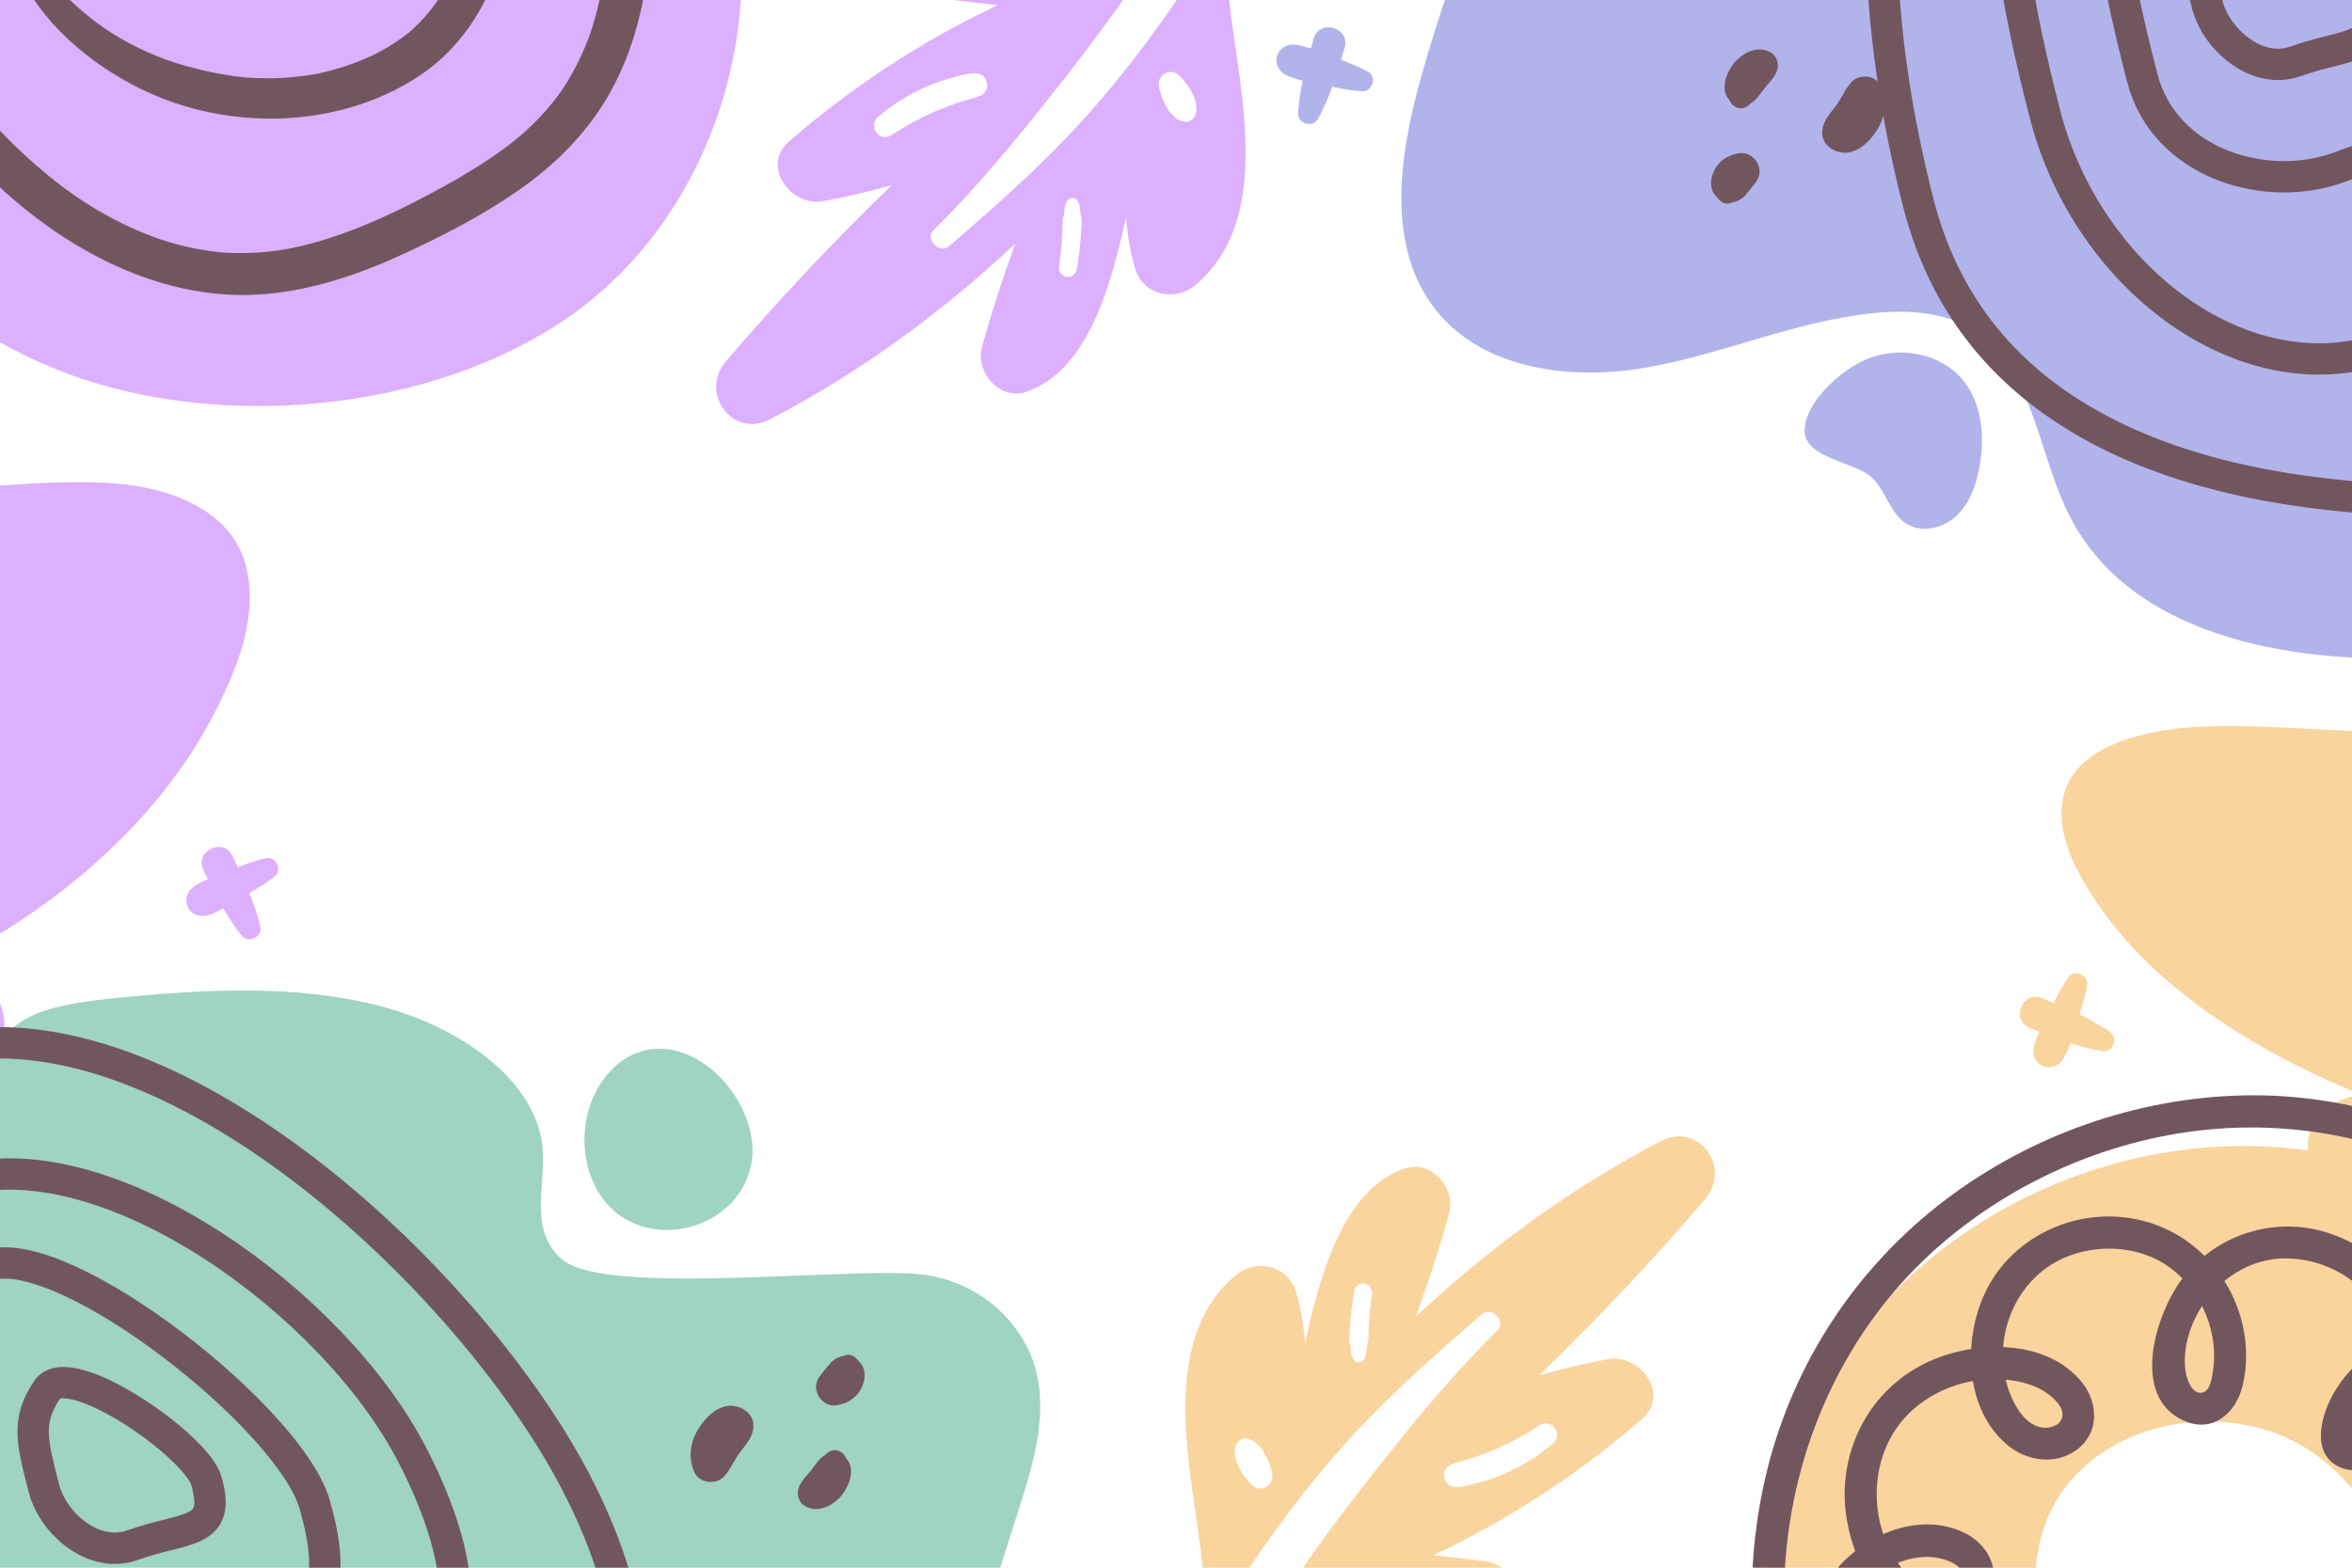 <?xml version="1.0" encoding="utf-8"?>
<!-- Generator: Adobe Illustrator 27.5.0, SVG Export Plug-In . SVG Version: 6.00 Build 0)  -->
<svg version="1.1" xmlns="http://www.w3.org/2000/svg" xmlns:xlink="http://www.w3.org/1999/xlink" x="0px" y="0px"
	 viewBox="0 0 750 500" style="enable-background:new 0 0 750 500;" xml:space="preserve">
<g id="BACKGROUND">
	<rect style="fill:#FFFFFF;" width="750" height="500"/>
</g>
<g id="OBJECTS">
	<g>
		<defs>
			<rect id="SVGID_1_" width="750" height="500"/>
		</defs>
		<clipPath id="SVGID_00000098914022670131857640000004078253146295760259_">
			<use xlink:href="#SVGID_1_"  style="overflow:visible;"/>
		</clipPath>
		<path style="clip-path:url(#SVGID_00000098914022670131857640000004078253146295760259_);fill:#DCB0FF;" d="M34.732,154.047
			c-15.857-0.934-32.084,0.769-47.884,1.685c-18.884,1.101-37.768,2.202-56.651,3.303c-0.627,0.032-1.113,0.211-1.476,0.476
			c-0.261,0.053-0.468,0.192-0.483,0.441c0,0.013,0,0.025,0,0.05c-0.326,0.476-0.336,1.048-0.07,1.516
			c-3.696,90.069-4.08,180.224-5.528,270.317c-0.009,0.708,0.73,1.345,1.674,1.521c24.845,4.878,53.66-4.187,63.866-21.49
			c9.505-16.117,0.829-35.25-18.48-45.259c17.11-8.245,29.541-21.614,31.601-36.389c1.205-8.806-4.064-21.262-16.903-23.534
			c38.293-19.989,67.919-47.812,84.18-79.616c7.585-14.828,14.135-31.73,9.577-47.496C73.633,163.902,56.433,155.348,34.732,154.047
			z"/>
		<path style="clip-path:url(#SVGID_00000098914022670131857640000004078253146295760259_);fill:#F9D49D;" d="M702.203,231.763
			c15.854-0.674,32.085,0.677,47.887,1.423c18.886,0.896,37.772,1.793,56.658,2.689c0.627,0.026,1.114,0.165,1.477,0.37
			c0.261,0.041,0.469,0.149,0.484,0.34c0,0.01,0,0.019,0,0.038c0.327,0.367,0.339,0.805,0.074,1.164
			c3.939,69.178,4.565,138.413,6.255,207.603c0.011,0.544-0.727,1.031-1.67,1.163c-24.831,3.679-53.67-3.359-63.922-16.675
			c-9.549-12.402-0.924-27.072,18.358-34.706c-17.132-6.378-29.598-16.678-31.698-28.03c-1.229-6.766,4.007-16.317,16.839-18.027
			c-38.346-15.453-68.046-36.9-84.392-61.367c-7.625-11.407-14.22-24.405-9.704-36.5
			C663.33,239.226,680.506,232.703,702.203,231.763z"/>
		<path style="clip-path:url(#SVGID_00000098914022670131857640000004078253146295760259_);fill:#9FD3C4;" d="M-26.3,524.414
			h337.512c4.521-14.25,9.042-28.5,13.563-42.75c4.527-14.271,9.082-29.016,5.836-43.484c-3.246-14.469-16.374-28.722-35.432-31.537
			c-21.048-3.11-101.004,7.07-115.662-4.761c-11.02-8.894-5.579-23.068-6.455-35.234c-1.531-21.249-25.115-38.768-51.719-45.742
			c-26.605-6.974-55.698-5.411-83.624-2.677c-40.465,3.962-28.717,10.859-60.007,30.65c-4.331,2.74-8.331,5.693-12.05,8.808v158.307
			C-31.764,518.854-29.081,521.66-26.3,524.414z"/>
		<g style="clip-path:url(#SVGID_00000098914022670131857640000004078253146295760259_);">
			<g>
				<path style="fill:none;stroke:#72565E;stroke-width:10;stroke-miterlimit:10;" d="M181.321,468.399
					c48.136,87.071,9.005,165.848-94.787,164.584c-74.165-0.904-146.191-22.932-164.583-94.787
					c-23.376-91.33-15.198-183.633,56.425-202.907C49.999,316.015,145.435,403.487,181.321,468.399z"/>
				<path style="fill:none;stroke:#72565E;stroke-width:10;stroke-miterlimit:10;" d="M131.496,464.085
					c33.722,65.414,2.878,95.525-58.623,119.346c-45.185,17.502-96.823-20.319-110.6-73.808
					c-17.512-67.986-21.205-120.697,25.525-133.272C34.528,363.776,106.357,415.319,131.496,464.085z"/>
			</g>
			<path style="fill:none;stroke:#72565E;stroke-width:10;stroke-miterlimit:10;" d="M100.357,479.884
				c12.037,42.417-11.147,34.014-43.476,46.456c-23.752,9.142-56.504-0.731-63.589-28.266c-9.007-34.997-20.804-88.124,3.746-94.73
				C21.586,396.738,92.594,452.532,100.357,479.884z"/>
			<path style="fill:none;stroke:#72565E;stroke-width:10;stroke-miterlimit:10;" d="M65.797,472.259
				c4.99,17.341-6.638,14.478-23.517,20.552c-12.401,4.462-25.434-6.93-28.301-18.207c-3.643-14.333-5.775-21.334,1.076-31.391
				C22.069,432.917,62.579,461.077,65.797,472.259z"/>
		</g>
		<path style="clip-path:url(#SVGID_00000098914022670131857640000004078253146295760259_);fill:#B1B3EB;" d="M453.033,25.032
			c-6.894,24.656-11.103,53.622,4.741,73.732c15.28,19.394,43.722,22.722,68.016,18.32c24.295-4.402,47.367-14.852,71.941-17.249
			c10.715-1.045,22.112-0.372,31.284,5.267c19.592,12.046,20.603,39.643,31.228,60.041c19.451,37.341,68.727,46.345,110.799,44.702
			c1.285-0.05,2.574-0.106,3.864-0.166v-241.29h-302.31C464.956-13.142,458.415,5.783,453.033,25.032z"/>
		<g style="clip-path:url(#SVGID_00000098914022670131857640000004078253146295760259_);">
			<g>
				<path style="fill:none;stroke:#72565E;stroke-width:10;stroke-miterlimit:10;" d="M871.135-4.872
					c48.136,87.071,9.005,165.848-94.787,164.584c-74.165-0.904-146.191-22.932-164.583-94.787
					c-23.376-91.33-15.198-183.633,56.425-202.907C739.812-157.257,835.249-69.785,871.135-4.872z"/>
				<path style="fill:none;stroke:#72565E;stroke-width:10;stroke-miterlimit:10;" d="M821.31-9.186
					c33.722,65.414,2.878,95.525-58.623,119.346c-45.185,17.502-96.823-20.319-110.601-73.808
					c-17.512-67.986-21.205-120.697,25.525-133.272C724.341-109.495,796.17-57.953,821.31-9.186z"/>
			</g>
			<path style="fill:none;stroke:#72565E;stroke-width:10;stroke-miterlimit:10;" d="M790.17,6.612
				c12.038,42.417-11.147,34.014-43.476,46.456c-23.752,9.142-56.504-0.731-63.589-28.266c-9.006-34.997-20.804-88.123,3.746-94.73
				C711.4-76.533,782.408-20.739,790.17,6.612z"/>
			<path style="fill:none;stroke:#72565E;stroke-width:10;stroke-miterlimit:10;" d="M755.61-1.012
				c4.99,17.341-6.638,14.478-23.517,20.552c-12.401,4.462-25.434-6.93-28.301-18.207c-3.643-14.333-5.775-21.334,1.076-31.391
				C711.883-40.354,752.393-12.194,755.61-1.012z"/>
		</g>
		<g style="clip-path:url(#SVGID_00000098914022670131857640000004078253146295760259_);">
			<path style="fill:#72565E;" d="M581.099,41.509c-0.498,3.656,2.34,6.359,5.652,7.045c4.953,1.026,9.303-3.146,11.731-6.99
				c2.721-4.309,3.412-8.928,1.585-13.706c-1.585-4.145-7.682-4.624-10.159-1.115c-0.341,0.483-0.738,0.934-1.068,1.424
				c-0.327,0.485-1.552,2.651-0.935,1.642c-0.872,1.426-1.61,2.736-2.06,3.375C583.885,35.963,581.589,37.921,581.099,41.509z"/>
			<path style="fill:#72565E;" d="M551.385,31.777c0.61,1.327,1.52,2.431,3.17,2.716c1.574,0.271,2.724-0.55,3.737-1.572
				c1.743-0.976,2.865-2.805,4.235-4.615c1.666-2.2,4.065-4.05,4.36-6.976c0.164-1.627-0.518-3.446-1.913-4.384
				c-4.158-2.795-9.325-0.188-12.133,3.288C550.528,23.1,548.404,28.719,551.385,31.777z"/>
			<path style="fill:#72565E;" d="M546.535,61.814c0.164,0.26,2.152,2.406,1.442,1.687c-0.504-0.437-0.335-0.264,0.507,0.517
				c0.076,0.065,0.161,0.11,0.242,0.165c1.025,0.847,2.413,1.032,3.584,0.393c0.693-0.09,1.34-0.29,1.998-0.612
				c0.989-0.447,1.809-1.105,2.46-1.974c0.495-0.53,0.469-0.515-0.078,0.046c1.292-1.346,2.191-2.585,3.288-4.039
				c3.035-4.019-0.607-9.916-5.542-9.119c-3.787,0.612-6.788,2.729-8.195,6.372C545.41,57.403,545.265,59.798,546.535,61.814z"/>
		</g>
		<g style="clip-path:url(#SVGID_00000098914022670131857640000004078253146295760259_);">
			<path style="fill:#72565E;" d="M240.214,455.551c0.498-3.656-2.34-6.359-5.652-7.045c-4.953-1.026-9.303,3.146-11.731,6.99
				c-2.721,4.309-3.412,8.928-1.585,13.706c1.585,4.145,7.682,4.624,10.159,1.115c0.341-0.483,0.738-0.934,1.068-1.423
				c0.327-0.485,1.552-2.651,0.935-1.642c0.872-1.426,1.61-2.736,2.06-3.375C237.428,461.097,239.725,459.139,240.214,455.551z"/>
			<path style="fill:#72565E;" d="M269.927,465.283c-0.61-1.327-1.52-2.431-3.17-2.716c-1.574-0.271-2.724,0.55-3.737,1.572
				c-1.743,0.977-2.865,2.805-4.235,4.615c-1.666,2.2-4.065,4.05-4.36,6.976c-0.164,1.627,0.518,3.446,1.913,4.384
				c4.158,2.795,9.325,0.188,12.133-3.288C270.785,473.961,272.909,468.341,269.927,465.283z"/>
			<path style="fill:#72565E;" d="M274.778,435.247c-0.164-0.26-2.152-2.406-1.442-1.687c0.504,0.437,0.335,0.264-0.507-0.517
				c-0.076-0.065-0.161-0.11-0.242-0.165c-1.025-0.847-2.413-1.032-3.584-0.393c-0.693,0.09-1.34,0.29-1.998,0.612
				c-0.989,0.447-1.809,1.105-2.46,1.974c-0.495,0.53-0.469,0.515,0.078-0.046c-1.292,1.346-2.191,2.585-3.288,4.039
				c-3.035,4.019,0.607,9.916,5.542,9.12c3.787-0.612,6.788-2.729,8.195-6.372C275.903,439.657,276.048,437.263,274.778,435.247z"/>
		</g>
		<path style="clip-path:url(#SVGID_00000098914022670131857640000004078253146295760259_);fill:#B1B3EB;" d="M413.431,14.308
			c1.53,0.231,3.052,0.643,4.56,1.143c0.306-1.07,0.613-2.13,0.92-3.17c1.87-6.34,11.677-3.514,9.868,2.856
			c-0.367,1.294-0.753,2.618-1.149,3.949c2.932,1.1,5.818,2.25,8.577,3.782c2.877,1.598,1.484,6.422-1.805,6.236
			c-3.259-0.184-6.404-0.785-9.571-1.446c-1.309,3.595-2.795,7.104-4.563,10.285c-1.626,2.927-6.532,1.509-6.344-1.836
			c0.191-3.39,0.745-6.889,1.477-10.377c-1.664-0.399-3.294-0.882-4.827-1.554C404.489,21.509,406.847,13.311,413.431,14.308z"/>
		<path style="clip-path:url(#SVGID_00000098914022670131857640000004078253146295760259_);fill:#DCB0FF;" d="M62.115,282.573
			c1.291-0.852,2.697-1.565,4.153-2.204c-0.49-1-0.971-1.993-1.439-2.971c-2.855-5.962,6.322-10.427,9.243-4.484
			c0.593,1.207,1.193,2.449,1.79,3.703c2.914-1.146,5.828-2.224,8.903-2.932c3.207-0.739,5.401,3.778,2.834,5.841
			c-2.544,2.045-5.282,3.704-8.078,5.333c1.434,3.547,2.679,7.148,3.496,10.695c0.752,3.262-3.843,5.494-5.942,2.883
			c-2.128-2.647-4.059-5.616-5.85-8.698c-1.503,0.817-3.037,1.55-4.626,2.077C60.292,293.908,56.556,286.239,62.115,282.573z"/>
		<path style="clip-path:url(#SVGID_00000098914022670131857640000004078253146295760259_);fill:#F9D49D;" d="M648.635,333.496
			c0.388-1.497,0.955-2.969,1.608-4.418c-1.033-0.414-2.056-0.83-3.058-1.242c-6.113-2.515-2.289-11.977,3.86-9.52
			c1.249,0.499,2.526,1.019,3.809,1.55c1.396-2.802,2.839-5.555,4.648-8.14c1.887-2.697,6.541-0.812,6.016,2.439
			c-0.519,3.222-1.442,6.289-2.427,9.371c3.44,1.673,6.777,3.514,9.759,5.601c2.743,1.919,0.826,6.653-2.482,6.12
			c-3.352-0.541-6.776-1.452-10.169-2.541c-0.569,1.614-1.217,3.185-2.044,4.641C654.874,343.134,646.963,339.942,648.635,333.496z"
			/>
		<path style="clip-path:url(#SVGID_00000098914022670131857640000004078253146295760259_);fill:#DCB0FF;" d="M215.112-66.591
			c-12.151-6.527-24.587-1.612-36.718,2.238c-13.593,4.314-27.204,8.569-40.829,12.781c-29.727,9.19-59.518,18.168-89.33,27.078
			C18.354-15.564-12.519-8.108-41.75,2.767c-8.097,3.012-12.039,8.865-12.777,15.059c-2.779,2.426-4.511,6.11-4.114,10.99
			c3.823,46.912,47.904,81.307,90.075,93.663c46.295,13.565,104.345,7.528,145.346-18.314
			c36.639-23.093,57.869-64.953,59.643-107.61C237.239-23.059,234.701-56.069,215.112-66.591z"/>
		<g style="clip-path:url(#SVGID_00000098914022670131857640000004078253146295760259_);">
			<g>
				<g>
					<path style="fill:#72565E;" d="M189.283-83.632c-2.689-0.658-5.963-0.629-8.486,0.714c-0.872,0.188-1.662,0.534-2.5,0.956
						c-0.38,0.191-0.761,0.374-1.115,0.612c-0.174,0.116-0.772,0.714-0.783,0.762c-0.668,0.531-1.368,0.952-1.934,1.677
						c-0.553,0.71-0.997,1.483-1.346,2.31c-0.493,1.167,0.75,2.415,1.888,1.671c0.5-0.327,0.995-0.603,1.563-0.795
						c0.276-0.094,0.561-0.169,0.845-0.232c0.117-0.026,0.418-0.065,0.638-0.096c0.276,0.029,0.95,0.064,1.19,0.098
						c0.405,0.057,0.797,0.16,1.191,0.253c0.182,0.129,0.372,0.254,0.577,0.379c0.076,0.046,0.112,0.067,0.168,0.1
						c0.025,0.023,0.047,0.044,0.105,0.09c0.227,0.181,0.443,0.375,0.671,0.553c1.129,0.88,2.129,1.766,3.162,2.758
						c0.23,0.221,0.472,0.431,0.713,0.641c0.032,0.028,0.093,0.082,0.161,0.141c0.143,0.161,0.436,0.472,0.514,0.573
						c0.307,0.399,0.608,0.804,0.892,1.22c0.434,0.636,0.813,1.299,1.187,1.971c0.017,0.041,0.027,0.066,0.047,0.114
						c0.193,0.472,0.388,0.941,0.565,1.42c0.608,1.647,1.069,3.342,1.454,5.054c0.091,0.405,0.174,0.812,0.259,1.219
						c0.009,0.044,0.023,0.117,0.037,0.194c0.154,0.914,0.313,1.827,0.458,2.743c0.483,3.048,0.903,6.107,1.251,9.174
						c0.714,6.277,1.159,12.591,1.238,18.909c0.04,3.199-0.015,6.4-0.175,9.595c-0.036,0.728-0.079,1.455-0.126,2.182
						c-0.019,0.296-0.111,1.341-0.12,1.495c-0.139,1.445-0.274,2.889-0.452,4.331c-0.757,6.132-1.967,12.214-3.735,18.137
						c-0.203,0.68-0.413,1.357-0.631,2.033c-0.109,0.337-0.219,0.674-0.332,1.01c-0.016,0.048-0.049,0.145-0.085,0.253
						c-0.096,0.266-0.3,0.843-0.308,0.862c-0.123,0.332-0.247,0.662-0.374,0.992c-0.284,0.742-0.579,1.48-0.883,2.214
						c-1.182,2.852-2.515,5.642-4.004,8.347c-0.682,1.239-1.397,2.461-2.145,3.662c-0.246,0.395-0.501,0.784-0.753,1.175
						c-0.001,0.01-0.217,0.357-0.322,0.506c-0.008,0.012-0.017,0.024-0.025,0.035c-0.016,0.025-0.033,0.05-0.049,0.076
						c0.018-0.028,0.026-0.041,0.043-0.067c-0.298,0.422-0.592,0.847-0.895,1.266c-1.942,2.685-4.059,5.241-6.331,7.653
						c-1.235,1.31-2.513,2.579-3.828,3.809c-0.309,0.289-0.621,0.576-0.934,0.861c-0.11,0.1-0.424,0.38-0.596,0.535
						c-0.639,0.552-1.284,1.096-1.937,1.63c-2.882,2.356-5.891,4.556-8.98,6.633c-6.035,4.056-12.371,7.643-18.791,11.049
						c-1.658,0.88-3.322,1.75-4.993,2.605c-0.797,0.408-1.596,0.813-2.396,1.215c-0.401,0.201-0.802,0.401-1.203,0.6
						c-0.164,0.081-1.072,0.526-1.333,0.655c-0.245,0.118-0.601,0.288-0.675,0.323c-0.405,0.193-0.811,0.386-1.217,0.577
						c-0.813,0.382-1.628,0.76-2.445,1.132c-1.838,0.838-3.687,1.65-5.549,2.431c-7.087,2.973-14.377,5.506-21.87,7.239
						c-0.863,0.199-1.728,0.382-2.594,0.566c-0.177,0.038-0.312,0.066-0.418,0.089c-0.358,0.066-0.716,0.129-1.075,0.19
						c-1.961,0.334-3.932,0.608-5.91,0.813c-3.708,0.385-7.441,0.536-11.167,0.428c-0.748-0.022-1.496-0.054-2.243-0.097
						c-0.39-0.022-0.78-0.049-1.17-0.076c-0.06-0.006-0.103-0.011-0.179-0.018c-1.67-0.173-3.335-0.368-4.994-0.626
						c-3.13-0.487-6.232-1.148-9.292-1.964c-1.443-0.384-2.876-0.803-4.299-1.255c-0.713-0.226-1.421-0.465-2.13-0.703
						c-0.051-0.017-0.087-0.029-0.131-0.044c-0.036-0.014-0.075-0.03-0.129-0.051c-0.436-0.17-0.879-0.323-1.317-0.49
						c-2.986-1.135-5.92-2.407-8.795-3.8c-2.973-1.44-5.884-3.01-8.728-4.691c-1.385-0.818-2.753-1.663-4.106-2.533
						c-0.616-0.396-1.227-0.8-1.838-1.204c-0.034-0.023-0.053-0.037-0.092-0.063c-0.468-0.323-0.935-0.646-1.4-0.973
						c-5.482-3.86-10.663-8.128-15.582-12.681C2.292,44.271-2.922,38.753-8.007,33.139c-5.186-5.725-9.534-10.605-14.392-16.559
						c-4.821-5.909-9.35-12.102-14.366-17.844c-2.421-2.771-5.475-6.28-9.655-4.897c-3.734,1.235-4.394,5.966-1.527,8.422
						c1.007,0.863,2.128,1.193,3.16,1.103c0.742,1.202,1.489,2.401,2.294,3.562c2.136,3.081,4.271,6.163,6.424,9.232
						c4.302,6.131,8.687,12.206,13.196,18.186c8.991,11.924,19.29,22.983,30.924,32.377C28.858,83.523,54.91,95.491,82.146,93.95
						c15.518-0.878,30.554-5.745,44.629-12.114c13.727-6.211,27.499-13.243,39.791-22.008c11.648-8.307,21.611-18.574,28.471-31.196
						c5.954-10.955,9.514-23.244,11.161-35.568c1.699-12.711,1.718-25.639,0.377-38.384c-0.711-6.755-1.6-13.621-3.202-20.227
						C201.559-73.021,197.401-81.645,189.283-83.632z"/>
					<path style="fill:#72565E;" d="M179.767,27.838c0.001-0.006-0.091,0.134-0.353,0.55c0.002-0.003,0.004-0.006,0.006-0.009
						C179.535,28.198,179.651,28.018,179.767,27.838z"/>
				</g>
			</g>
			<g>
				<g>
					<path style="fill:#72565E;" d="M158.275-61.932c-0.925-2.185-2.581-3.839-4.874-4.478c-0.294-0.224-0.599-0.423-0.929-0.576
						c-0.541-0.45-1.196-0.767-1.814-1.101c-0.727-0.393-1.893-0.083-2.207,0.73c-0.249,0.645-0.462,1.235-0.621,1.851
						c-0.277,0.451-0.528,0.912-0.449,0.97c-0.019,0.021-0.046,0.05-0.054,0.06c-0.783,1.044-0.907,1.364-1.289,2.449
						c-0.91,2.586,0.144,5.604,0.742,8.177c0.193,0.829,0.374,1.661,0.544,2.495c0.012,0.06,0.037,0.164,0.066,0.283
						c-0.004-0.016-0.007-0.028-0.012-0.045c0.105,0.409,0.15,0.843,0.219,1.26c0.296,1.767,0.539,3.543,0.746,5.323
						c0.412,3.554,0.618,7.132,0.604,10.709c-0.007,1.778-0.07,3.555-0.189,5.328c-0.005,0.074-0.014,0.177-0.023,0.283
						c0.008-0.081,0.014-0.144,0.024-0.249c-0.01,0.099-0.019,0.199-0.029,0.298c-0.021,0.23-0.044,0.46-0.046,0.472
						c-0.016,0.162-0.03,0.325-0.047,0.487c-0.096,0.919-0.208,1.836-0.336,2.75c-0.485,3.458-1.202,6.885-2.177,10.238
						c-0.23,0.791-0.473,1.577-0.732,2.359c-0.096,0.29-0.689,1.854-0.082,0.257c-0.146,0.383-0.285,0.768-0.432,1.151
						c-0.618,1.6-1.299,3.174-2.048,4.717c-0.746,1.536-1.558,3.04-2.436,4.505c-0.401,0.669-0.825,1.323-1.246,1.979
						c-0.027,0.037-0.037,0.048-0.07,0.093c-0.29,0.393-0.569,0.794-0.861,1.186c-1.965,2.63-4.184,5.014-6.572,7.256
						c-0.234,0.208-0.689,0.618-0.768,0.683c-0.35,0.288-0.703,0.573-1.06,0.853c-0.981,0.769-1.989,1.503-3.019,2.207
						c-1.967,1.343-4.014,2.567-6.117,3.684c-0.532,0.283-1.069,0.559-1.611,0.826c-0.167,0.078-0.416,0.195-0.477,0.222
						c-1.142,0.507-2.28,1.02-3.438,1.492c-1.71,0.697-3.443,1.335-5.197,1.911c-1.723,0.566-3.465,1.073-5.222,1.521
						c-0.835,0.213-1.674,0.413-2.516,0.6c-0.421,0.093-0.842,0.184-1.264,0.271c-0.178,0.036-0.362,0.072-0.518,0.101
						c-3.508,0.594-7.031,1.022-10.586,1.205c-3.626,0.187-7.242,0.114-10.865-0.101c-0.076-0.005-0.131-0.008-0.189-0.011
						c-0.064-0.007-0.132-0.014-0.22-0.023c-0.43-0.045-0.861-0.083-1.291-0.128c-0.86-0.091-1.719-0.195-2.576-0.31
						c-1.801-0.242-3.595-0.537-5.38-0.883c-3.56-0.691-7.118-1.529-10.606-2.521c-1.745-0.496-3.467-1.055-5.185-1.637
						c-0.032-0.011-0.035-0.011-0.06-0.02c-0.069-0.026-0.112-0.043-0.209-0.08c-0.407-0.153-0.815-0.301-1.221-0.456
						c-0.892-0.34-1.78-0.692-2.661-1.059c-3.832-1.592-7.56-3.435-11.145-5.523c-0.892-0.52-1.776-1.054-2.65-1.604
						c-0.291-0.183-0.581-0.368-0.87-0.554c-0.117-0.076-1.098-0.733-1.188-0.788c-1.591-1.099-3.15-2.246-4.666-3.446
						c-3.166-2.505-6.161-5.249-9.036-8.08c-1.464-1.443-2.823-2.984-4.246-4.451c-0.707-0.729-1.428-1.448-2.103-2.207
						c-0.702-0.79-1.482-1.298-2.306-1.942c-2.084-1.629-4.749,0.251-4.154,2.745c0.485,2.033,1.278,3.717,2.276,5.552
						c0.951,1.749,2.072,3.361,3.256,4.964c2.389,3.234,5.04,6.23,7.926,9.028c5.71,5.536,12.211,10.285,19.112,14.229
						C53.595,33.553,69.227,37.64,85.33,37.83c17.064,0.201,34.86-4.402,49.031-14.08c13.696-9.354,22.482-23.953,26.031-40.006
						c1.866-8.441,2.37-17.286,1.707-25.899c-0.36-4.683-1.131-9.326-2.14-13.912C159.521-58.058,159.071-60.049,158.275-61.932z"/>
					<path style="fill:#72565E;" d="M148.735-28.214c-0.037,0.376-0.052,0.53-0.05,0.521c0.015-0.157,0.031-0.315,0.046-0.472
						C148.732-28.181,148.734-28.197,148.735-28.214z"/>
				</g>
			</g>
		</g>
		<path style="clip-path:url(#SVGID_00000098914022670131857640000004078253146295760259_);fill:#B1B3EB;" d="M594.924,114.679
			c10.301-4.396,23.505-2.297,30.758,6.237c6.423,7.558,7.331,18.494,5.49,28.24c-1.078,5.711-3.142,11.502-7.4,15.457
			c-4.259,3.955-11.145,5.504-16.01,2.326c-5.181-3.384-6.44-10.575-10.99-14.769c-5.369-4.947-21.95-5.995-21.314-15.407
			C576.069,127.715,587.308,117.93,594.924,114.679z"/>
		<path style="clip-path:url(#SVGID_00000098914022670131857640000004078253146295760259_);fill:#9FD3C4;" d="M204.947,335.181
			c-9.133,2.467-15.523,11.225-17.673,20.437c-2.135,9.148-0.585,19.309,5.056,26.82c13.03,17.348,42.547,10.54,47.143-10.65
			C243.367,353.834,223.912,330.059,204.947,335.181z"/>
		<path style="clip-path:url(#SVGID_00000098914022670131857640000004078253146295760259_);fill:#F9D49D;" d="M580.328,591.212
			c-27.984-50.771-23.496-117.68,11.019-164.259c34.515-46.578,97.221-70.348,153.939-58.353
			c56.718,11.995,104.432,59.116,117.134,115.68c-31.66,8.818-60.276,18.87-91.936,27.688c-7.954-22.902-22.34-46.753-45.152-54.963
			c-22.812-8.21-50.956-2.391-66.115,16.529c-15.16,18.92-13.392,50.255,5.822,65.04
			C639.686,553.157,605.681,576.63,580.328,591.212z"/>
		<path style="clip-path:url(#SVGID_00000098914022670131857640000004078253146295760259_);fill:#72565E;" d="M586.122,579.327
			c-31.544-59.084-18.96-136.422,31.283-181.098c23.674-21.052,54.398-34.669,85.935-37.887
			c31.387-3.203,62.703,4.064,89.705,20.324c30.015,18.074,53.845,46.303,65.345,79.507c2.14,6.18,12.021,3.523,9.859-2.718
			c-21.969-63.434-85.036-109.463-152.617-108.092c-34.266,0.695-68.223,12.724-95.476,33.459
			c-27.904,21.231-47.765,51.113-56.418,85.123c-9.9,38.911-5.389,81.06,13.555,116.543
			C580.393,590.295,589.223,585.136,586.122,579.327L586.122,579.327z"/>
		<path style="clip-path:url(#SVGID_00000098914022670131857640000004078253146295760259_);fill:#72565E;" d="M640.297,532.235
			c-3.731,10.746-14.644,18.366-25.982,18.572c-11.384,0.206-21.411-7.812-25.266-18.308c-4.173-11.362,0.008-23.502,9.77-30.546
			c4.632-3.342,10.214-5.405,15.951-5.4c3.773,0.003,13.727,2.292,10.142,8.049c-3.742,6.01-11.628,2.27-15.523-1.306
			c-4.558-4.185-7.694-9.772-9.397-15.686c-3.236-11.241-1.492-24.118,5.762-33.483c7.186-9.276,19.056-14.405,30.678-14.264
			c5.658,0.069,11.952,1.283,16.592,4.695c2.012,1.479,4.779,4.003,4.653,6.752c-0.132,2.867-3.097,4.147-5.664,4.063
			c-6.025-0.196-9.87-7.231-11.557-12.185c-1.839-5.397-2.281-11.278-1.303-16.895c2.032-11.669,9.614-21.755,20.887-25.858
			c11.28-4.105,24.713-2.581,33.918,5.461c8.583,7.499,13.361,19.497,11.77,30.858c-0.301,2.151-0.801,6.754-3.332,7.378
			c-3.251,0.801-4.938-3.82-5.368-6.177c-1.051-5.76,0.388-12.205,2.892-17.408c5.221-10.845,15.865-18.882,28.119-19.175
			c11.345-0.271,23.054,5.253,29.23,14.947c6.48,10.17,6.556,23.882,0.66,34.333c-1.364,2.419-2.998,4.968-5.229,6.675
			c-3.191,2.441-2.76-0.191-1.947-2.839c1.605-5.227,5.128-9.824,9.258-13.325c8.53-7.231,21.036-10.074,31.501-5.561
			c10.274,4.431,18.008,15.006,19.083,26.148c1.135,11.767-5.628,22.852-15.601,28.762c-4.934,2.924-10.329,4.37-16.056,4.326
			c-6.581-0.05-6.588,10.175,0,10.225c17.356,0.133,33.439-11.211,39.592-27.385c6.046-15.892-0.039-34.381-12.86-45.103
			c-13.45-11.247-32.225-12.166-47.067-2.952c-6.67,4.141-12.387,10.111-15.752,17.242c-3.146,6.668-5.251,17.104,3.099,21
			c8.615,4.02,16.552-4.807,20.466-11.443c4.355-7.384,6.448-16.254,5.971-24.806c-0.998-17.863-12.655-32.604-29.56-38.245
			c-16.896-5.637-35.403-0.067-46.471,13.838c-8.855,11.125-17.562,38.492,0.384,46.062c8.979,3.788,16.199-2.575,18.317-11.109
			c2.022-8.147,1.363-17.096-1.524-24.951c-6.155-16.742-20.948-28.259-38.895-29.17c-17.393-0.884-34.369,8.6-41.763,24.514
			c-6.965,14.993-6.372,36.757,7.088,48.203c6.246,5.311,15.455,6.669,22.299,1.61c7.192-5.316,6.897-14.872,1.647-21.434
			c-11.192-13.989-33.773-13.48-48.699-6.741c-16.018,7.233-26.106,22.718-26.951,40.185c-0.797,16.463,7.914,38.23,25.385,42.906
			c8.12,2.173,17.492-1.278,20.971-9.27c3.509-8.059-1.262-16.013-8.779-19.415c-15.908-7.201-35.364,2.764-43.745,16.81
			c-8.901,14.915-5.029,34.214,7.513,45.838c12.713,11.783,31.784,12.772,45.964,2.878c6.87-4.794,11.842-11.259,14.59-19.174
			C652.319,528.724,642.445,526.047,640.297,532.235L640.297,532.235z"/>
		<g style="clip-path:url(#SVGID_00000098914022670131857640000004078253146295760259_);">
			<path style="fill:#F9D49D;" d="M383.094,496.296c0.825,7.375,1.372,14.94,6.297,20.766c2.789-8.103,7.65-15.21,12.612-22.325
				c6.71-9.622,13.8-18.945,21.385-27.911c14.873-17.64,31.777-32.688,49.217-47.697c3.042-2.61,7.821,2.302,4.921,5.149
				c-15.86,15.636-30.007,33.324-43.701,50.882c-6.901,8.846-13.582,17.882-19.94,27.126c-4.941,7.18-9.484,14.583-15.588,20.735
				c4.565,1.49,9.611,1.496,14.654,1.31c5.914-0.232,11.83-0.503,17.748-0.799c14.008,1.202,28.108,0.785,42.333-1.12
				c2.418-0.328,4.179-1.314,5.42-2.646c9.116-5.045,7.166-20.434-5.475-21.901c-5.298-0.606-10.595-1.225-15.893-1.831
				c23.913-11.291,46.184-25.844,66.484-43.421c9.196-7.966-0.675-21.025-10.902-19.115c-7.389,1.386-14.68,3.109-21.847,5.158
				c18.501-17.883,36.163-36.637,52.908-56.228c8.569-10.016-1.999-24.77-14.115-18.468c-28.705,14.952-54.702,34.036-78.117,55.969
				c3.919-10.82,7.487-21.76,10.576-32.839c2.247-8.002-5.536-17.279-14.085-14.404c-20.438,6.901-27.436,36.109-31.851,55.682
				c-0.426-5.362-1.262-10.693-2.763-15.992c-2.534-8.992-12.928-11.178-19.653-5.39
				C369.087,428.208,379.985,468.647,383.094,496.296z M477.601,461.884c4.586-2.048,9.086-4.446,13.262-7.255
				c3.885-2.619,7.78,2.875,4.248,5.844c-4.386,3.693-9.097,6.745-14.324,9.106c-2.418,1.095-4.893,2.071-7.446,2.802
				c-2.786,0.795-5.877,1.806-8.783,1.918c-1.229,0.042-2.754-0.378-3.412-1.535c-0.552-0.973-0.797-1.713-0.679-2.806
				c0.154-1.321,1.182-2.471,2.406-2.935c2.448-0.94,5.092-1.435,7.577-2.335C472.854,463.822,475.262,462.932,477.601,461.884z
				 M430.366,425.058c0.045-0.918,0.103-1.822,0.173-2.726c0.277-3.551,0.719-7.068,1.314-10.578
				c0.251-1.47,1.755-2.686,3.286-2.381c1.53,0.318,2.612,1.7,2.381,3.286c-0.501,3.425-0.85,6.87-1.033,10.324l-0.092,1.873
				c-0.001,0.026,0.003,0.192-0.002,0.307c-0.006,0.115-0.01,0.459-0.012,0.498c-0.01,0.191-0.019,0.382-0.016,0.574
				c-0.008,0.677,0.047,1.382-0.151,2.024c-0.064,0.252-0.179,0.515-0.242,0.767c-0.001,0.013-0.02,0.152-0.025,0.241
				c-0.034,0.42-0.106,0.851-0.165,1.27c-0.114,1.016-0.209,1.906-0.69,2.841c-0.607,1.171-2.577,1.738-3.365,0.358
				c-0.283-0.487-0.567-0.948-0.707-1.479c-0.118-0.466-0.157-0.966-0.223-1.442c-0.066-0.476-0.119-0.951-0.172-1.427
				c-0.019-0.141-0.036-0.296-0.055-0.45c-0.011-0.039-0.078-0.234-0.098-0.337C430.145,427.475,430.309,426.231,430.366,425.058z
				 M393.877,461.577c0.018-0.114,0.074-0.214,0.105-0.327c0.029-0.075,0.047-0.164,0.076-0.239l0.015-0.038
				c0.279-0.727,0.743-1.343,1.531-1.764c0.761-0.41,1.543-0.461,2.302-0.295c0.064,0.003,0.139,0.032,0.202,0.048
				c0.138,0.045,0.265,0.064,0.404,0.109c0.567,0.156,1.092,0.386,1.558,0.792c0.184,0.162,0.341,0.336,0.551,0.487
				c0.345,0.26,0.663,0.556,0.989,0.93c0.133,0.147,0.266,0.307,0.399,0.454c0.23,0.267,0.422,0.506,0.599,0.809
				c0.542,0.934,1.231,1.977,1.617,2.967c0.635,1.628,1.317,3.349,1.499,5.095c0.143,1.502-0.682,2.956-1.995,3.671
				c-1.299,0.703-2.969,0.608-4.135-0.344c-1.376-1.116-2.438-2.637-3.466-4.068c-0.61-0.848-1.066-1.956-1.557-2.888
				c-0.432-0.839-0.723-1.914-0.776-2.913c0-0.256-0.065-0.489-0.104-0.733C393.604,462.713,393.696,462.143,393.877,461.577z"/>
		</g>
		<g style="clip-path:url(#SVGID_00000098914022670131857640000004078253146295760259_);">
			<path style="fill:#DCB0FF;" d="M392.116,1.383c-0.825-7.375-1.372-14.94-6.297-20.766c-2.789,8.103-7.65,15.21-12.613,22.325
				c-6.71,9.622-13.8,18.945-21.385,27.911c-14.873,17.639-31.777,32.688-49.217,47.697c-3.042,2.61-7.821-2.302-4.921-5.149
				c15.86-15.636,30.007-33.324,43.701-50.882c6.901-8.846,13.582-17.882,19.94-27.126c4.941-7.18,9.484-14.583,15.588-20.735
				c-4.564-1.49-9.611-1.496-14.654-1.31c-5.914,0.232-11.831,0.503-17.748,0.799c-14.008-1.202-28.108-0.785-42.333,1.12
				c-2.418,0.328-4.179,1.314-5.42,2.646c-9.116,5.045-7.166,20.434,5.475,21.901c5.298,0.606,10.595,1.225,15.893,1.831
				c-23.912,11.291-46.184,25.844-66.484,43.421c-9.196,7.966,0.675,21.026,10.902,19.115c7.389-1.386,14.68-3.109,21.847-5.158
				c-18.501,17.882-36.163,36.637-52.908,56.228c-8.569,10.016,1.999,24.77,14.115,18.468
				c28.705-14.952,54.702-34.036,78.117-55.969c-3.919,10.82-7.487,21.76-10.576,32.839c-2.247,8.003,5.536,17.279,14.085,14.404
				c20.438-6.901,27.436-36.109,31.851-55.682c0.426,5.362,1.262,10.692,2.764,15.992c2.534,8.992,12.928,11.178,19.653,5.39
				C406.123,69.471,395.225,29.032,392.116,1.383z M297.609,35.795c-4.586,2.048-9.086,4.445-13.262,7.255
				c-3.885,2.619-7.78-2.875-4.248-5.844c4.386-3.694,9.097-6.745,14.325-9.106c2.418-1.095,4.893-2.071,7.446-2.802
				c2.786-0.795,5.877-1.806,8.783-1.918c1.228-0.042,2.754,0.378,3.412,1.535c0.553,0.973,0.797,1.713,0.679,2.806
				c-0.155,1.321-1.182,2.472-2.406,2.935c-2.448,0.94-5.092,1.436-7.577,2.335C302.355,33.856,299.948,34.747,297.609,35.795z
				 M344.843,72.621c-0.045,0.918-0.103,1.822-0.173,2.726c-0.277,3.551-0.719,7.068-1.314,10.578
				c-0.251,1.47-1.755,2.686-3.286,2.381c-1.53-0.318-2.612-1.7-2.38-3.286c0.501-3.425,0.85-6.87,1.033-10.324l0.092-1.874
				c0.001-0.025-0.003-0.192,0.002-0.307c0.006-0.115,0.01-0.459,0.012-0.498c0.009-0.191,0.019-0.382,0.016-0.574
				c0.008-0.677-0.047-1.382,0.151-2.024c0.064-0.252,0.179-0.515,0.242-0.767c0.001-0.013,0.02-0.152,0.025-0.242
				c0.033-0.42,0.106-0.851,0.165-1.27c0.114-1.017,0.209-1.906,0.689-2.841c0.607-1.171,2.577-1.738,3.365-0.358
				c0.283,0.487,0.567,0.948,0.707,1.479c0.117,0.466,0.157,0.966,0.223,1.442c0.066,0.476,0.119,0.951,0.172,1.427
				c0.019,0.142,0.036,0.296,0.055,0.45c0.011,0.039,0.078,0.234,0.098,0.337C345.065,70.204,344.901,71.448,344.843,72.621z
				 M381.333,36.102c-0.018,0.114-0.074,0.214-0.105,0.327c-0.029,0.075-0.046,0.164-0.076,0.239l-0.015,0.038
				c-0.279,0.727-0.743,1.343-1.531,1.764c-0.761,0.41-1.543,0.461-2.302,0.295c-0.064-0.003-0.139-0.032-0.202-0.048
				c-0.138-0.045-0.265-0.064-0.404-0.109c-0.567-0.156-1.092-0.386-1.558-0.792c-0.184-0.162-0.341-0.336-0.551-0.487
				c-0.345-0.26-0.662-0.557-0.989-0.93c-0.133-0.147-0.266-0.307-0.399-0.454c-0.23-0.267-0.422-0.506-0.599-0.809
				c-0.542-0.934-1.231-1.977-1.617-2.967c-0.635-1.628-1.317-3.349-1.499-5.095c-0.143-1.502,0.682-2.956,1.995-3.671
				c1.299-0.703,2.969-0.608,4.135,0.344c1.376,1.115,2.438,2.637,3.466,4.068c0.61,0.848,1.066,1.956,1.557,2.888
				c0.431,0.839,0.723,1.914,0.776,2.913c0,0.256,0.065,0.489,0.105,0.733C381.606,34.966,381.514,35.536,381.333,36.102z"/>
		</g>
	</g>
</g>
</svg>
